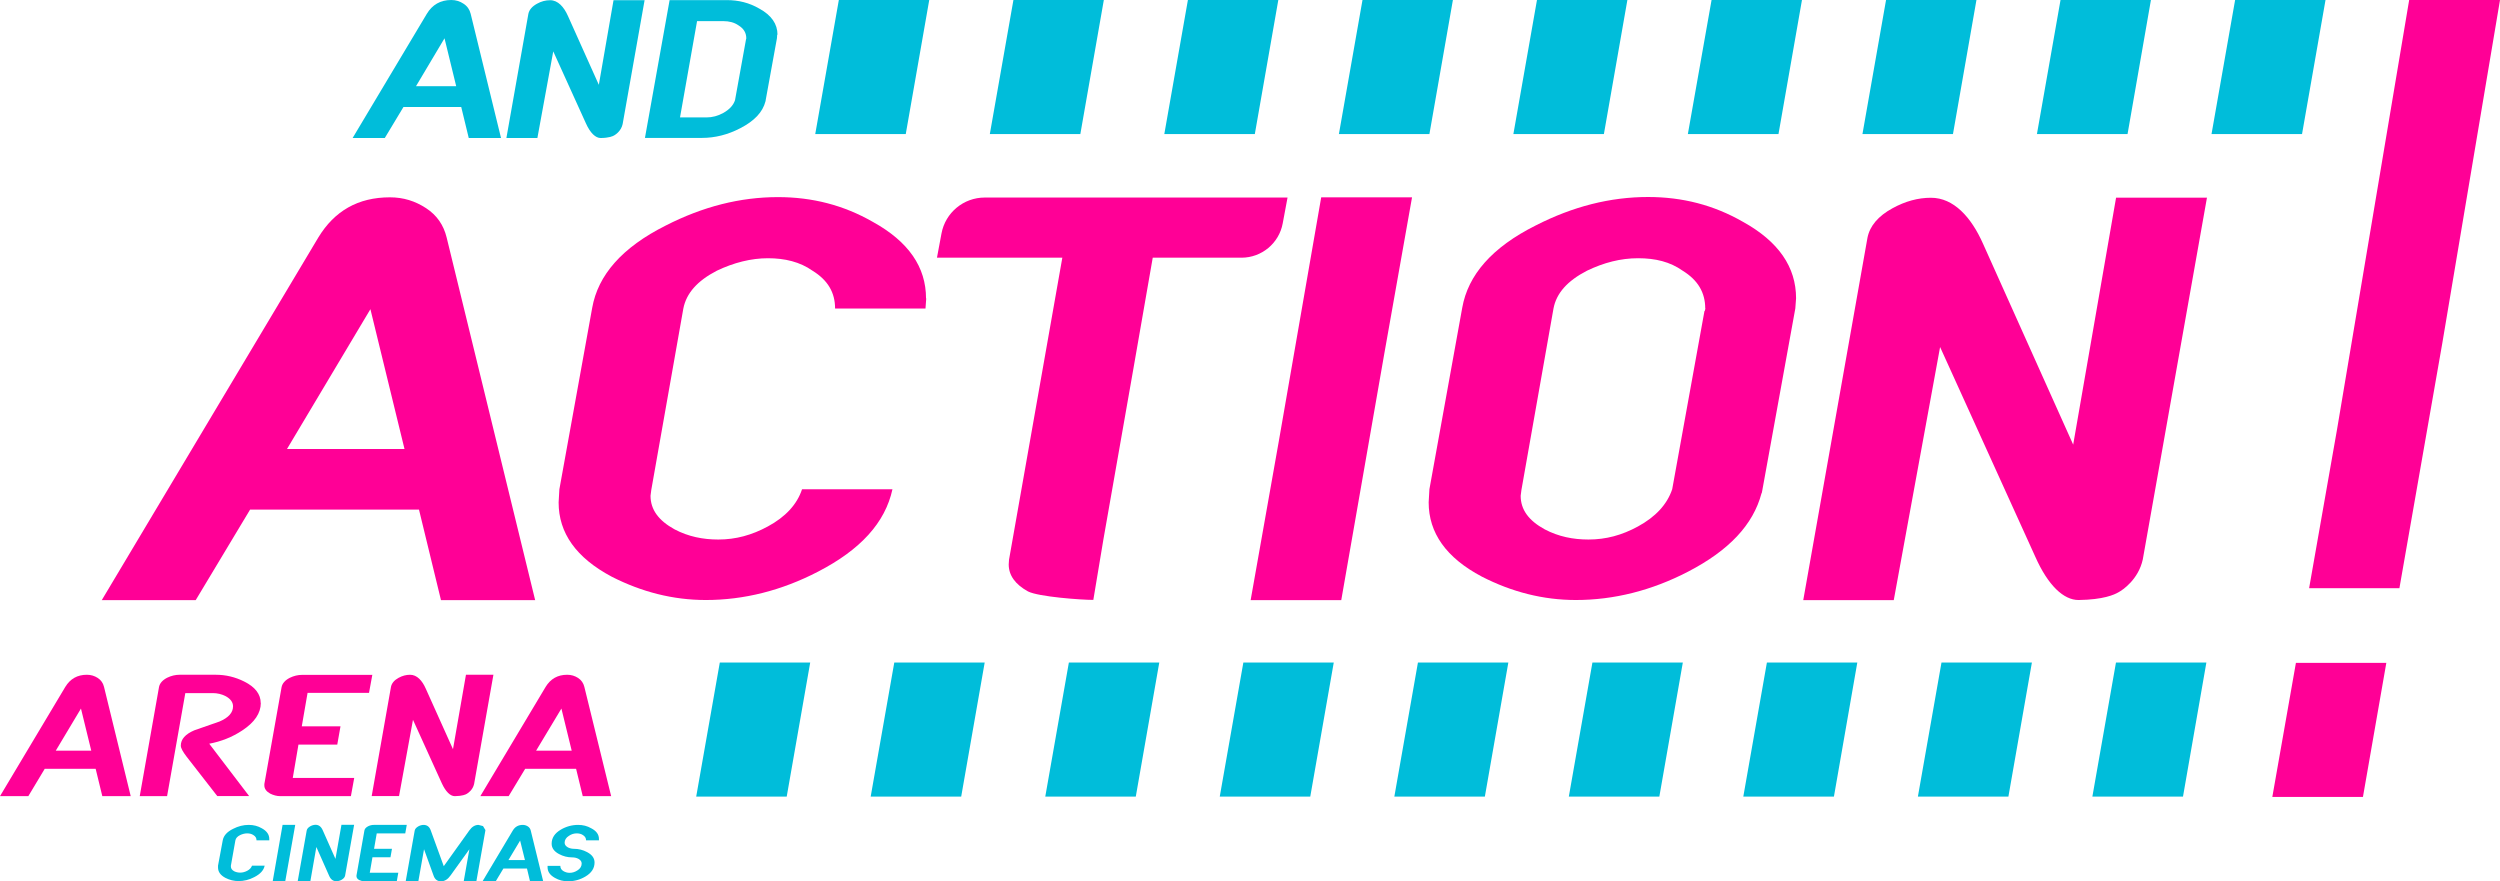 <?xml version="1.0" encoding="UTF-8"?>
<svg id="layer" xmlns="http://www.w3.org/2000/svg" viewBox="0 0 233.12 82.17">
  <defs>
    <style>
      .cls-1 {
        fill: #00bdda;
      }

      .cls-2 {
        fill: #ff0096;
      }
    </style>
  </defs>
  <path class="cls-2" d="M8.51,70l-.96-3.93-2.35,3.93h3.31ZM12.19,74.24h-2.65l-.62-2.55h-4.75l-1.53,2.55H0l6.09-10.19c.46-.75,1.12-1.13,2.01-1.13.38,0,.71.1,1.02.3.3.2.49.47.58.83l2.49,10.19Z"/>
  <path class="cls-2" d="M24.32,65.55c0,.95-.58,1.81-1.74,2.57-.92.61-1.95,1.02-3.07,1.23l3.72,4.88h-2.97l-2.85-3.66c-.36-.47-.55-.81-.55-1.04,0-.6.42-1.07,1.26-1.43.78-.27,1.56-.54,2.35-.82.84-.36,1.26-.83,1.26-1.41,0-.39-.23-.7-.68-.95-.39-.2-.79-.29-1.22-.29h-2.55l-1.7,9.61h-2.55l1.8-10.19c.07-.33.31-.62.75-.85.39-.19.78-.28,1.16-.28h3.4c.91,0,1.79.21,2.63.63,1.03.51,1.54,1.19,1.54,2"/>
  <path class="cls-2" d="M34.72,62.92l-.31,1.69h-5.73l-.54,3.12h3.61l-.3,1.7h-3.62l-.53,3.11h5.73l-.31,1.7h-6.57c-.34,0-.66-.09-.96-.24-.36-.2-.54-.46-.54-.76v-.13s1.61-9.05,1.61-9.05c.07-.33.31-.62.75-.85.39-.19.77-.28,1.16-.28h6.57Z"/>
  <path class="cls-2" d="M46.01,62.92l-1.8,10.18c-.12.56-.56.85-.68.92-.11.07-.42.21-1.12.22-.42,0-.85-.41-1.22-1.22l-2.68-5.9-1.3,7.11h-2.55l1.8-10.19c.07-.33.3-.61.7-.83.36-.2.72-.29,1.08-.29.64,0,1.13.54,1.46,1.29l2.54,5.65,1.21-6.94h2.55Z"/>
  <path class="cls-2" d="M53.31,70l-.96-3.93-2.36,3.93h3.31ZM56.99,74.24h-2.65l-.62-2.55h-4.75l-1.54,2.55h-2.64l6.09-10.19c.46-.75,1.12-1.13,2.01-1.13.38,0,.71.1,1.02.3.3.2.49.47.58.83l2.5,10.19Z"/>
  <path class="cls-1" d="M25.11,78.23v.13h-1.19c0-.21-.09-.37-.29-.49-.16-.11-.36-.16-.58-.16s-.45.06-.66.16c-.26.13-.4.29-.44.49l-.42,2.36v.08c0,.18.09.32.3.44.18.09.37.13.57.13.23,0,.44-.06.65-.17.23-.12.38-.28.45-.48h1.18c-.09.44-.42.79-.97,1.07-.47.25-.97.37-1.46.37-.43,0-.84-.1-1.23-.3-.47-.25-.69-.57-.69-.97v-.17s.44-2.36.44-2.36c.08-.43.39-.79.96-1.07.48-.25.97-.37,1.46-.37.45,0,.85.1,1.23.32.47.26.69.59.69,1"/>
  <polygon class="cls-1" points="27.53 76.92 26.6 82.17 25.43 82.17 26.35 76.92 27.53 76.92"/>
  <path class="cls-1" d="M33.02,76.92l-.84,4.73c-.03.15-.14.28-.33.39-.16.09-.33.13-.5.13-.29,0-.52-.17-.67-.53l-1.18-2.66-.56,3.19h-1.18l.84-4.73c.03-.15.14-.28.33-.39.16-.09.33-.14.5-.14.29,0,.52.17.67.52l1.18,2.66.56-3.18h1.18Z"/>
  <path class="cls-1" d="M37.93,76.92l-.14.79h-2.66l-.25,1.44h1.67l-.14.79h-1.68l-.25,1.44h2.66l-.14.79h-3.06c-.16,0-.3-.04-.45-.11-.16-.09-.25-.21-.25-.35v-.07l.74-4.2c.03-.16.14-.28.34-.39.18-.09.36-.13.54-.13h3.06Z"/>
  <path class="cls-1" d="M45.26,77.38v.07l-.84,4.73h-1.18l.53-2.99-1.77,2.46c-.25.35-.54.53-.88.53s-.57-.18-.69-.53l-.89-2.46-.53,2.99h-1.18l.84-4.73c.03-.15.14-.28.33-.39.16-.09.33-.14.5-.14.32,0,.55.17.67.52l1.21,3.33,2.38-3.33c.25-.35.53-.52.86-.52l.42.11.21.35"/>
  <path class="cls-1" d="M48.95,80.2l-.45-1.82-1.09,1.82h1.54ZM50.65,82.17h-1.23l-.28-1.18h-2.2l-.71,1.18h-1.23l2.82-4.73c.21-.35.52-.52.93-.52.17,0,.33.05.47.14s.23.22.27.38l1.16,4.73Z"/>
  <path class="cls-1" d="M55.85,78.23v.13h-1.2c0-.21-.1-.37-.29-.49-.16-.11-.36-.16-.58-.16-.27,0-.51.08-.73.23-.27.17-.4.39-.4.64,0,.18.1.32.31.44.18.09.37.13.56.13.43,0,.84.1,1.23.31.47.25.69.57.69.97,0,.53-.28.97-.86,1.31-.49.29-1.03.44-1.61.44-.44,0-.85-.1-1.23-.32-.46-.26-.68-.58-.68-.99v-.13h1.19c0,.21.09.37.29.49.17.1.36.16.58.16.26,0,.5-.08.73-.23.27-.17.39-.39.39-.64,0-.18-.1-.32-.31-.44-.18-.09-.37-.13-.57-.13-.43,0-.84-.1-1.23-.31-.47-.25-.69-.57-.69-.97,0-.53.28-.97.86-1.31.49-.29,1.04-.44,1.61-.44.45,0,.85.1,1.23.32.48.25.71.58.71.99"/>
  <path class="cls-2" d="M37.72,41.87l-3.18-13.04-7.78,13.04h10.96ZM49.91,55.96h-8.79l-2.05-8.44h-15.75l-5.07,8.44h-8.76L29.68,22.15c1.51-2.49,3.72-3.75,6.68-3.75,1.26,0,2.36.35,3.37,1.01,1.01.66,1.64,1.58,1.92,2.74l8.25,33.8Z"/>
  <path class="cls-1" d="M42.54,8.04l-1.09-4.47-2.66,4.47h3.75ZM46.72,12.87h-3.01l-.7-2.89h-5.39l-1.74,2.89h-3l6.92-11.58C40.31.44,41.07,0,42.08,0c.43,0,.81.12,1.15.35.35.23.56.54.66.94l2.83,11.58Z"/>
  <path class="cls-2" d="M205.8,18.4l-5.99,33.77c-.41,1.86-1.86,2.84-2.27,3.06-.38.22-1.39.69-3.72.72-1.39,0-2.84-1.35-4.03-4.03l-8.88-19.56-4.32,23.6h-8.44l5.99-33.8c.22-1.1,1.01-2.02,2.33-2.74,1.2-.66,2.39-.98,3.59-.98,2.11,0,3.75,1.8,4.85,4.28l8.41,18.74,4-23.03h8.47v-.03Z"/>
  <path class="cls-1" d="M60.11,0l-2.05,11.57c-.14.64-.64.97-.78,1.05-.13.08-.47.24-1.27.25-.47,0-.97-.46-1.38-1.38l-3.04-6.7-1.48,8.08h-2.89l2.05-11.58c.08-.38.35-.69.8-.94.41-.23.82-.33,1.23-.33.72,0,1.28.61,1.66,1.47l2.88,6.42L57.21.02h2.9Z"/>
  <path class="cls-2" d="M108.04,18.42h-16.21c-1.98,0-3.68,1.41-4.04,3.36h0s-.42,2.25-.42,2.25h11.69l-4.97,28.16-.03.44c0,1.01.6,1.86,1.8,2.52.98.5,4.95.79,6.09.79l.94-5.64,2.8-15.94,1.8-10.33h8.27c1.89,0,3.51-1.35,3.85-3.2h0s.45-2.41.45-2.41h-12.01Z"/>
  <g>
    <polygon class="cls-2" points="123.2 18.4 119.24 41.18 116.62 55.96 125.07 55.96 129.06 33.11 131.67 18.4 123.2 18.4"/>
    <polygon class="cls-2" points="131.67 18.37 131.67 18.4 131.67 18.4 131.67 18.37"/>
  </g>
  <path class="cls-2" d="M86.37,27.82l-.07.95h-8.43c0-1.5-.68-2.65-2.11-3.53-1.16-.82-2.58-1.16-4.15-1.16s-3.19.41-4.76,1.16c-1.84.95-2.85,2.11-3.13,3.53l-2.99,16.92-.07.54c0,1.29.75,2.31,2.24,3.13,1.29.68,2.65.95,4.08.95,1.63,0,3.13-.41,4.62-1.22,1.63-.88,2.72-2.04,3.19-3.47h8.43c-.68,3.13-2.99,5.64-6.93,7.68-3.4,1.77-6.93,2.65-10.47,2.65-3.06,0-5.98-.75-8.77-2.17-3.33-1.77-4.96-4.08-4.96-6.93l.07-1.22,3.06-16.92c.54-3.06,2.79-5.64,6.86-7.68,3.47-1.77,6.93-2.65,10.47-2.65,3.19,0,6.12.75,8.84,2.31,3.33,1.84,4.96,4.21,4.96,7.14"/>
  <path class="cls-2" d="M167.48,27.82c0-2.92-1.63-5.3-4.96-7.14-2.72-1.56-5.64-2.31-8.84-2.31-3.53,0-7,.88-10.47,2.65-4.08,2.04-6.32,4.62-6.86,7.68l-3.06,16.92-.07,1.22c0,2.85,1.63,5.17,4.96,6.93,2.79,1.43,5.71,2.18,8.77,2.18,3.53,0,7.07-.88,10.47-2.65,3.78-1.96,6.06-4.35,6.84-7.31.02,0,.02-.01.02-.01l.06-.3s.01-.04.01-.06h0l3.06-16.86.07-.95ZM158.94,28.99l-3.01,16.63h0c-.48,1.43-1.56,2.58-3.19,3.47-1.5.82-2.99,1.22-4.62,1.22-1.43,0-2.79-.27-4.08-.95-1.5-.82-2.24-1.84-2.24-3.13l.07-.54,2.99-16.92c.27-1.43,1.29-2.58,3.13-3.53,1.56-.75,3.13-1.16,4.76-1.16s2.99.34,4.15,1.16c1.43.88,2.11,2.04,2.11,3.53h.02c-.02.07-.05.15-.06.23Z"/>
  <path class="cls-1" d="M72.5,3.24c0-1-.56-1.82-1.7-2.44-.93-.54-1.93-.79-3.03-.79-.08,0-.16,0-.24,0h-2.19s-2.9,0-2.9,0l-2.3,12.85s4.27,0,5.32,0c1.21,0,2.42-.3,3.58-.91,1.3-.67,2.08-1.49,2.34-2.5,0,0,0,0,0,0l.02-.1s0-.01,0-.02h0l1.05-5.77.02-.33ZM69.57,3.64l-1.03,5.7h0c-.16.49-.54.88-1.09,1.19-.51.28-1.02.42-1.58.42h-2.46l1.59-8.98h2.45c.54,0,1.02.12,1.42.4.49.3.72.7.72,1.21h0s-.02.05-.02.08Z"/>
  <polygon class="cls-1" points="92.3 12.5 100.74 12.5 102.93 0 94.5 0 92.3 12.5"/>
  <polygon class="cls-1" points="76.02 12.5 84.46 12.5 86.65 0 78.22 0 76.02 12.5"/>
  <polygon class="cls-1" points="108.57 12.5 117.01 12.5 119.2 0 110.77 0 108.57 12.5"/>
  <polygon class="cls-1" points="124.85 12.5 133.29 12.5 135.48 0 127.05 0 124.85 12.5"/>
  <polygon class="cls-1" points="141.12 12.5 149.56 12.5 151.75 0 143.32 0 141.12 12.5"/>
  <polygon class="cls-1" points="157.39 12.5 165.84 12.5 168.03 0 159.6 0 157.39 12.5"/>
  <polygon class="cls-1" points="173.67 12.5 182.11 12.5 184.3 0 175.87 0 173.67 12.5"/>
  <polygon class="cls-1" points="189.94 12.5 198.39 12.5 200.57 0 192.14 0 189.94 12.5"/>
  <polygon class="cls-1" points="206.22 12.5 214.66 12.5 216.85 0 208.42 0 206.22 12.5"/>
  <polygon class="cls-1" points="81.19 74.28 89.63 74.28 91.82 61.78 83.39 61.78 81.19 74.28"/>
  <polygon class="cls-1" points="64.92 74.28 73.36 74.28 75.55 61.78 67.12 61.78 64.92 74.28"/>
  <polygon class="cls-1" points="97.47 74.28 105.91 74.28 108.1 61.78 99.67 61.78 97.47 74.28"/>
  <polygon class="cls-1" points="113.74 74.28 122.18 74.28 124.37 61.78 115.94 61.78 113.74 74.28"/>
  <polygon class="cls-1" points="130.02 74.28 138.46 74.28 140.65 61.78 132.22 61.78 130.02 74.28"/>
  <polygon class="cls-1" points="146.29 74.28 154.73 74.28 156.92 61.78 148.49 61.78 146.29 74.28"/>
  <polygon class="cls-1" points="162.56 74.28 171.01 74.28 173.19 61.78 164.76 61.78 162.56 74.28"/>
  <polygon class="cls-1" points="178.84 74.28 187.28 74.28 189.47 61.78 181.04 61.78 178.84 74.28"/>
  <polygon class="cls-1" points="195.11 74.28 203.56 74.28 205.74 61.78 197.31 61.78 195.11 74.28"/>
  <g>
    <polygon class="cls-2" points="217.92 40.07 215.32 54.85 223.74 54.85 227.74 32 233.12 0 224.65 0 217.92 40.07"/>
    <polygon class="cls-2" points="211.89 74.31 220.34 74.31 222.52 61.81 214.09 61.81 211.89 74.31"/>
    <polygon class="cls-2" points="230.35 17.29 230.35 17.26 230.35 17.29 230.35 17.29"/>
  </g>
</svg>